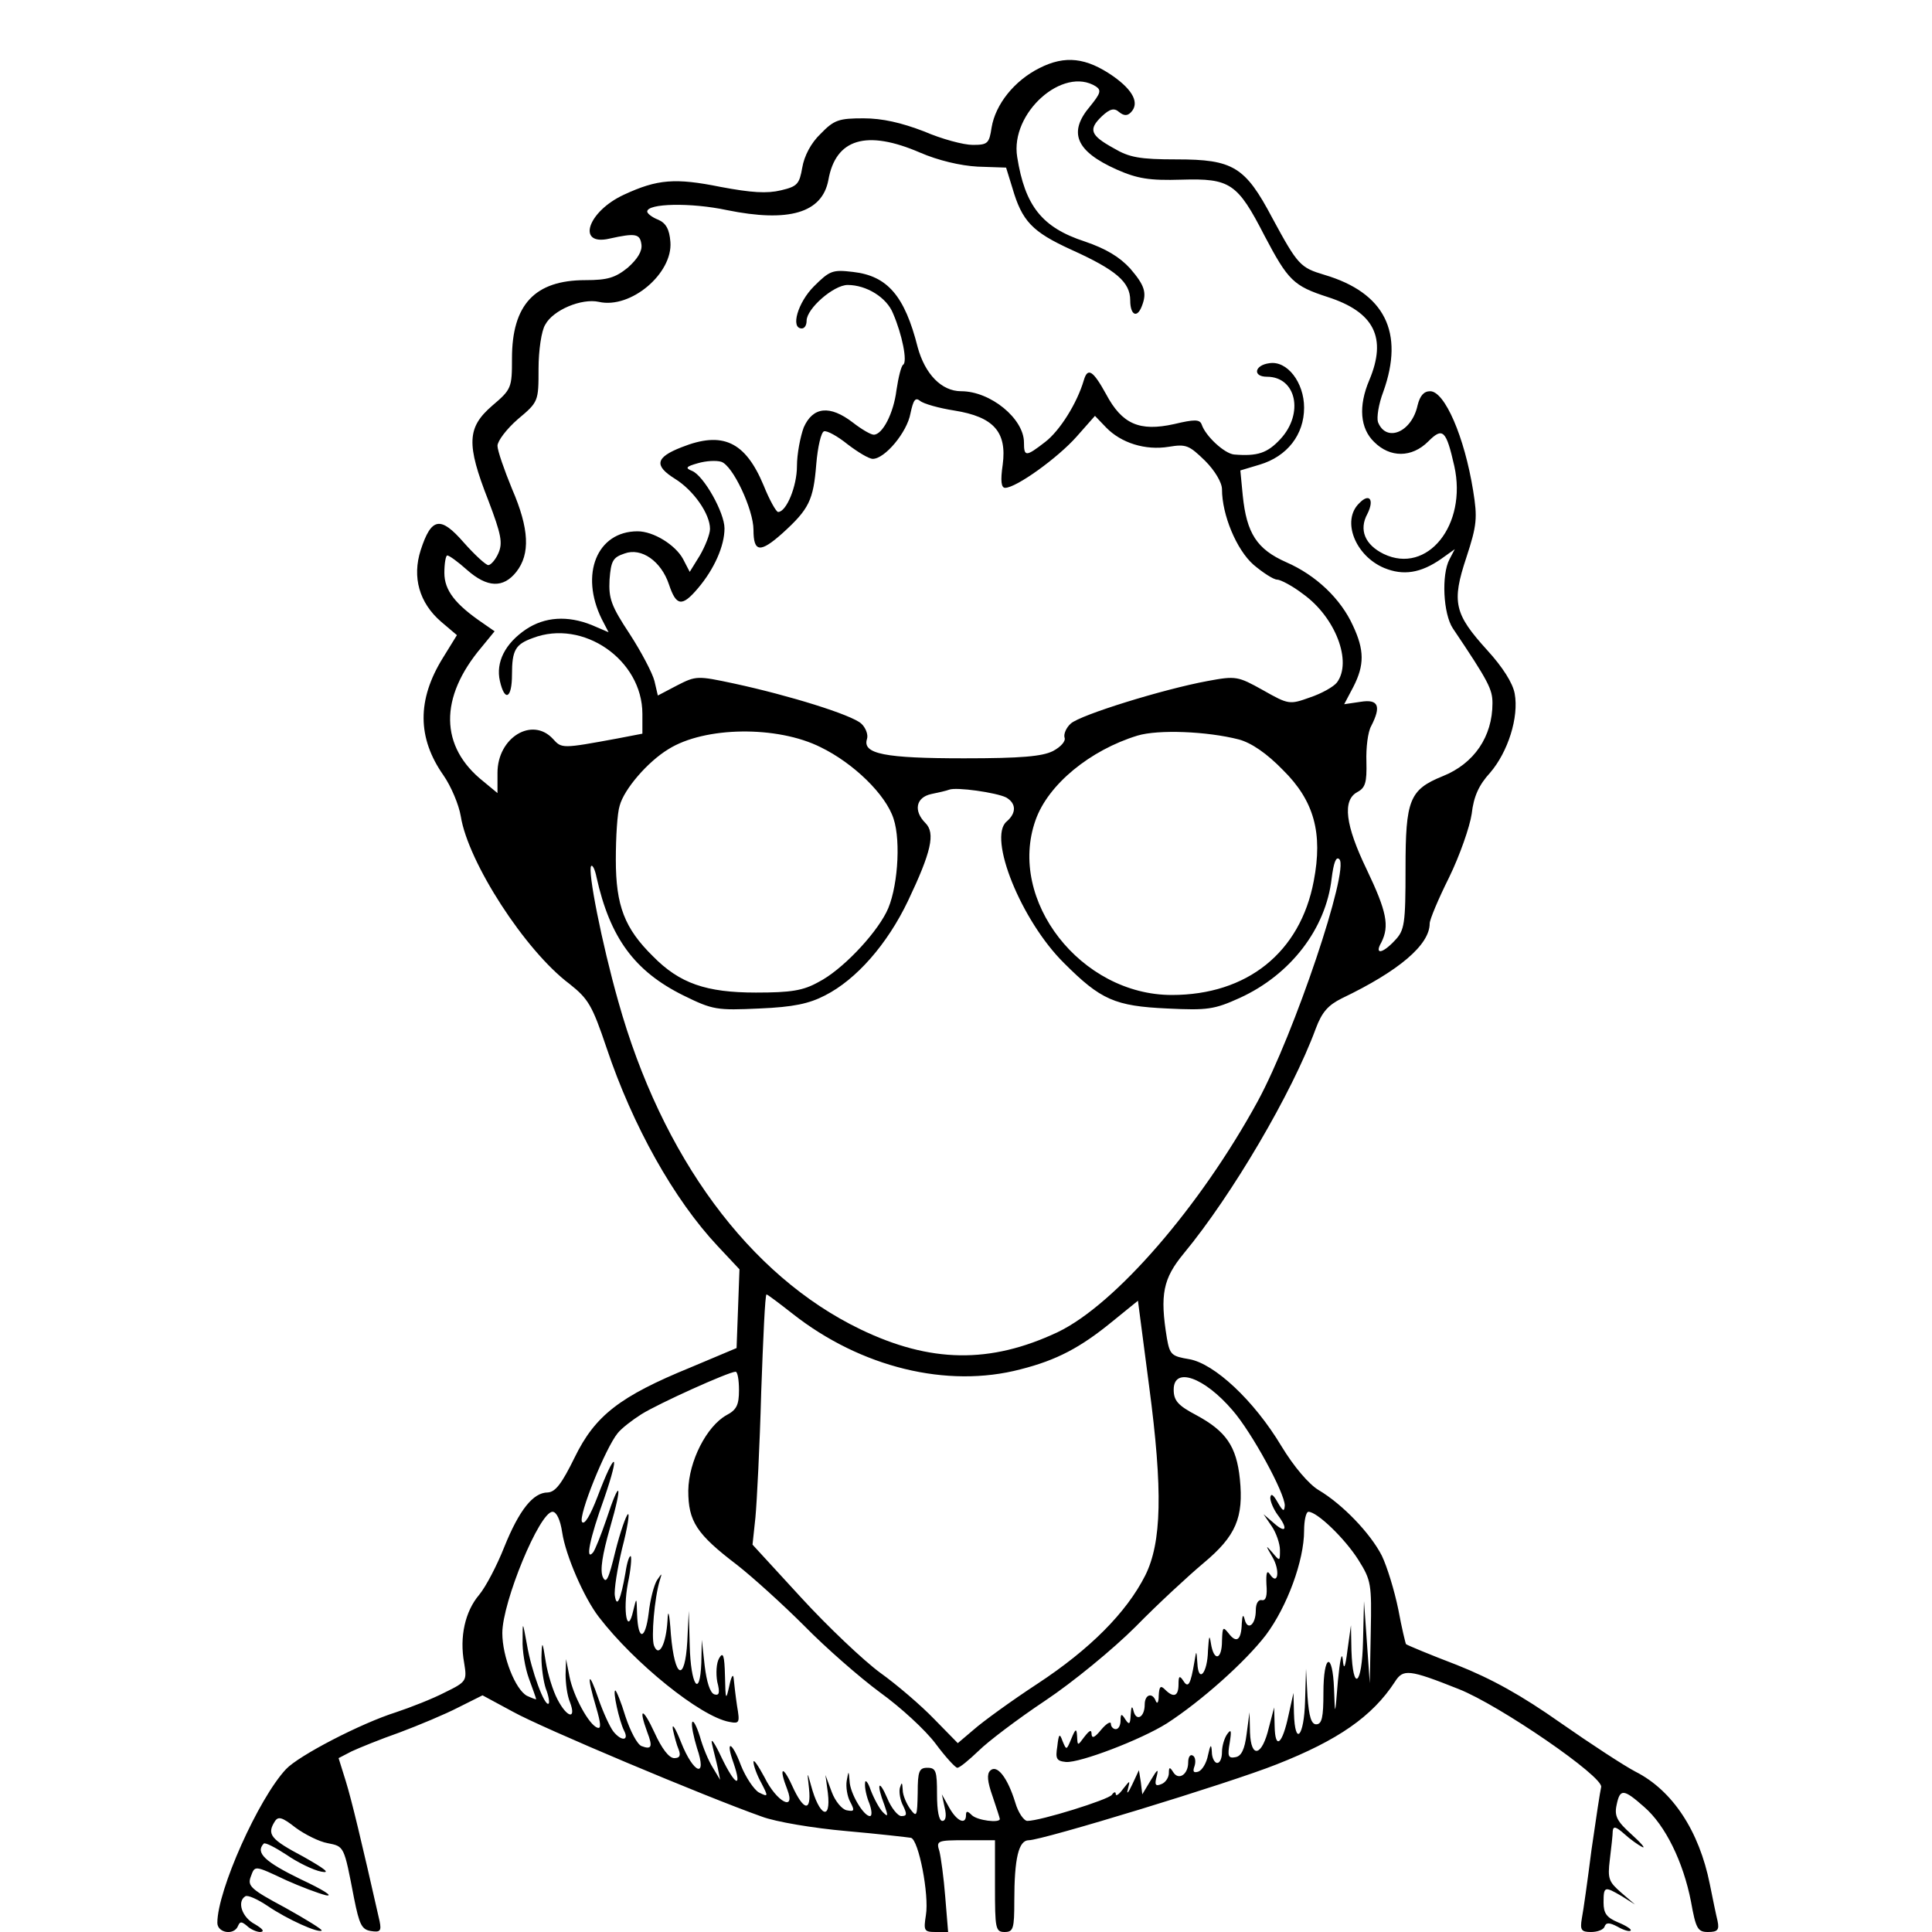 <?xml version="1.0" standalone="no"?>
<!DOCTYPE svg PUBLIC "-//W3C//DTD SVG 20010904//EN"
 "http://www.w3.org/TR/2001/REC-SVG-20010904/DTD/svg10.dtd">
<svg version="1.0" xmlns="http://www.w3.org/2000/svg"
 width="400pt" height="400pt" viewBox="0 0 400 400"
 preserveAspectRatio="xMidYMid meet">
<g transform="translate(0,400) scale(0.1,-0.1)"
fill="#000000" stroke="none">
<path d="M2152 3859 c-52 -26 -91 -75 -99 -123 -5 -33 -8 -36 -39 -36 -19 0
-64 12 -101 28 -47 18 -86 27 -125 27 -51 0 -61 -3 -89 -32 -20 -19 -34 -46
-38 -70 -6 -34 -10 -39 -44 -47 -29 -7 -61 -5 -125 7 -94 19 -131 16 -200 -16
-76 -35 -99 -107 -30 -91 54 12 63 10 66 -12 2 -14 -8 -30 -28 -48 -26 -21
-42 -26 -88 -26 -105 0 -152 -51 -152 -162 0 -61 -1 -64 -41 -98 -52 -45 -54
-79 -8 -196 27 -71 30 -88 21 -109 -6 -14 -16 -25 -21 -25 -5 0 -28 21 -51 47
-48 55 -67 52 -89 -16 -18 -56 -3 -109 42 -148 l33 -28 -29 -47 c-54 -87 -53
-166 1 -243 16 -23 32 -61 36 -85 15 -95 133 -278 225 -347 39 -31 47 -44 77
-133 54 -161 139 -313 230 -410 l45 -48 -3 -82 -3 -81 -95 -40 c-147 -60 -198
-100 -240 -186 -27 -55 -40 -72 -56 -73 -30 0 -59 -36 -90 -113 -15 -38 -38
-82 -52 -99 -29 -34 -41 -87 -31 -141 6 -37 5 -39 -40 -61 -25 -13 -71 -31
-101 -41 -73 -23 -202 -90 -228 -118 -57 -61 -142 -251 -142 -318 0 -21 35
-27 43 -6 4 9 7 9 18 0 7 -7 20 -13 28 -13 10 1 4 7 -11 16 -27 14 -38 47 -20
58 5 3 25 -6 46 -20 41 -28 106 -57 112 -51 2 2 -32 23 -75 47 -71 38 -79 45
-72 64 9 24 6 25 74 -7 29 -13 66 -27 82 -31 17 -3 -7 12 -52 33 -74 36 -95
55 -77 74 3 3 24 -8 47 -23 23 -16 56 -32 72 -35 20 -4 9 5 -37 31 -68 36 -76
46 -59 73 7 11 15 9 43 -13 19 -14 49 -29 66 -32 35 -7 34 -5 55 -114 11 -55
16 -65 35 -68 19 -3 22 0 18 20 -38 168 -58 251 -70 290 l-15 48 27 14 c15 7
59 25 99 39 40 15 95 38 122 52 l50 25 63 -34 c59 -33 399 -176 515 -217 29
-11 107 -24 175 -30 68 -6 128 -13 134 -14 16 -4 38 -118 31 -160 -5 -32 -4
-35 20 -35 l26 0 -6 73 c-3 39 -9 82 -12 94 -7 22 -5 23 54 23 l61 0 0 -95 c0
-88 1 -95 20 -95 18 0 20 7 20 64 0 89 9 126 30 126 28 0 415 118 513 157 127
50 198 99 245 171 17 27 29 26 132 -15 84 -33 301 -182 295 -203 -2 -8 -11
-67 -20 -130 -8 -63 -17 -127 -20 -142 -4 -24 -1 -28 19 -28 14 0 26 5 28 11
3 9 10 9 27 0 12 -7 25 -11 27 -8 3 2 -9 10 -26 17 -24 10 -30 19 -30 41 0 34
2 34 38 13 l27 -17 -29 25 c-25 22 -28 28 -23 68 3 25 6 51 6 59 1 11 7 9 24
-6 12 -11 29 -23 37 -27 8 -4 -2 8 -22 26 -30 27 -36 38 -31 61 7 34 14 34 57
-4 44 -38 81 -114 97 -196 10 -56 14 -63 35 -63 20 0 24 4 20 23 -3 12 -10 46
-16 76 -22 110 -77 194 -154 233 -23 12 -92 57 -155 101 -81 57 -142 91 -215
120 -55 21 -103 41 -105 43 -1 1 -9 34 -16 72 -8 39 -23 88 -34 111 -24 47
-82 107 -131 136 -20 12 -51 48 -77 91 -57 95 -139 171 -191 180 -36 6 -40 9
-46 43 -15 91 -8 124 35 176 100 121 224 332 273 465 13 35 26 49 54 63 119
57 182 111 182 155 0 8 18 51 40 95 22 45 43 105 47 132 4 36 15 60 38 85 37
43 60 115 51 164 -4 22 -25 55 -57 90 -68 75 -74 99 -43 192 22 67 23 82 14
138 -18 112 -59 206 -89 206 -13 0 -21 -9 -26 -29 -12 -56 -65 -78 -82 -35 -3
9 1 37 11 63 44 123 3 205 -122 242 -50 15 -55 20 -108 118 -56 106 -81 121
-198 121 -76 0 -98 4 -130 23 -49 27 -53 39 -25 66 17 16 26 18 36 9 10 -8 17
-8 24 -1 19 19 5 46 -36 75 -56 39 -100 44 -153 17z m117 -38 c12 -8 9 -15
-12 -41 -46 -54 -30 -93 55 -131 43 -19 68 -23 134 -21 101 3 116 -7 172 -116
49 -93 60 -104 131 -127 96 -31 123 -84 86 -172 -23 -54 -19 -100 10 -128 33
-33 78 -33 112 1 30 30 37 24 54 -51 27 -122 -56 -225 -146 -182 -39 19 -52
50 -34 83 15 30 4 44 -17 22 -37 -36 -8 -109 52 -134 39 -16 75 -11 118 19
l28 20 -11 -21 c-17 -32 -13 -113 7 -143 74 -110 82 -126 82 -155 0 -69 -38
-125 -103 -151 -69 -28 -77 -49 -77 -191 0 -115 -2 -128 -22 -149 -26 -28 -43
-30 -28 -4 17 34 11 64 -30 150 -45 93 -51 144 -20 161 17 9 20 20 19 63 -1
29 3 62 10 74 21 41 15 56 -22 50 l-34 -5 19 36 c23 45 23 76 -1 127 -25 55
-76 104 -138 131 -61 27 -82 60 -90 138 l-5 52 40 12 c57 17 92 62 92 118 0
52 -35 98 -72 92 -31 -4 -35 -28 -5 -28 61 0 77 -76 28 -129 -27 -29 -47 -36
-96 -32 -20 2 -59 38 -67 62 -4 11 -15 11 -57 1 -72 -16 -108 0 -141 62 -27
49 -38 56 -46 29 -14 -48 -50 -105 -80 -128 -40 -31 -44 -31 -44 -1 0 49 -69
106 -130 106 -41 0 -75 36 -90 91 -27 107 -63 148 -134 156 -42 5 -48 3 -81
-30 -33 -33 -49 -87 -25 -87 6 0 10 7 10 16 0 25 56 74 85 74 39 0 81 -26 94
-59 19 -44 30 -100 21 -106 -4 -2 -10 -26 -14 -53 -6 -48 -29 -92 -47 -92 -6
0 -25 11 -43 25 -48 37 -83 33 -102 -10 -7 -19 -14 -55 -14 -80 0 -42 -22 -95
-39 -95 -4 0 -18 25 -30 55 -38 91 -85 113 -170 79 -54 -21 -57 -38 -14 -65
39 -24 73 -73 73 -104 0 -11 -10 -36 -21 -55 l-21 -34 -14 27 c-16 29 -61 57
-94 57 -84 0 -120 -89 -74 -182 l14 -27 -35 15 c-50 20 -97 17 -136 -9 -43
-29 -63 -68 -54 -107 10 -44 25 -36 25 13 0 51 7 63 43 76 104 40 227 -45 227
-157 l0 -41 -52 -10 c-114 -21 -115 -21 -133 -1 -43 47 -115 3 -115 -70 l0
-42 -29 24 c-91 72 -92 174 -4 278 l27 33 -23 16 c-59 40 -81 69 -81 105 0 20
3 36 6 36 4 0 22 -13 41 -30 42 -37 75 -38 102 -4 29 37 27 89 -9 172 -16 39
-30 79 -30 89 0 10 19 35 42 55 43 36 43 37 43 105 0 37 6 79 14 91 16 30 75
55 111 47 66 -15 153 59 148 124 -2 26 -9 39 -25 46 -13 5 -23 13 -23 17 0 17
90 19 165 3 128 -26 197 -6 210 62 15 86 79 105 190 57 37 -16 83 -27 119 -29
l59 -2 13 -42 c20 -69 41 -91 122 -128 93 -42 122 -67 122 -105 0 -30 14 -38
24 -12 11 28 6 43 -24 78 -22 24 -50 41 -94 56 -89 29 -124 74 -140 175 -15
91 95 189 163 146z m-293 -671 c81 -13 109 -44 100 -112 -5 -34 -3 -48 5 -48
23 0 109 62 148 106 l38 43 23 -24 c31 -32 81 -48 130 -40 36 6 42 3 75 -29
20 -20 35 -45 35 -59 0 -53 30 -125 65 -156 20 -17 42 -31 49 -31 7 0 32 -13
54 -30 67 -48 102 -140 70 -183 -7 -9 -32 -23 -56 -31 -42 -15 -44 -15 -97 15
-52 29 -56 30 -115 19 -92 -17 -263 -70 -283 -88 -10 -9 -15 -22 -13 -29 3 -7
-7 -19 -24 -28 -22 -11 -65 -15 -184 -15 -164 0 -211 9 -201 40 3 9 -3 24 -12
32 -20 18 -148 58 -264 83 -75 16 -78 16 -117 -4 l-40 -21 -7 30 c-4 16 -27
60 -51 97 -39 59 -44 74 -42 113 3 39 7 46 31 54 35 13 76 -16 92 -64 15 -45
27 -47 60 -8 34 40 55 88 55 124 0 33 -43 109 -67 119 -15 6 -13 9 12 16 17 5
38 6 48 3 24 -7 67 -99 67 -141 0 -47 14 -48 60 -7 55 50 64 68 70 143 3 36
10 66 16 68 6 2 28 -10 49 -27 21 -16 44 -30 52 -30 25 0 71 55 78 94 6 28 10
34 20 26 7 -6 39 -15 71 -20z m-277 -697 c68 -33 135 -98 151 -148 16 -48 8
-150 -15 -194 -25 -49 -93 -120 -140 -144 -32 -18 -57 -22 -130 -22 -103 0
-158 19 -213 75 -59 58 -77 105 -77 200 0 47 3 97 8 112 9 34 58 91 101 117
75 47 225 49 315 4z m866 16 c26 -7 58 -29 91 -63 65 -64 83 -131 64 -230 -28
-148 -138 -236 -294 -236 -188 0 -341 196 -282 362 26 74 113 145 211 175 43
13 144 9 210 -8z m-482 -120 c21 -12 22 -32 1 -50 -39 -33 30 -205 119 -293
76 -76 105 -89 214 -94 83 -4 97 -2 150 22 105 48 178 143 190 247 4 32 9 47
16 40 21 -21 -93 -361 -169 -501 -119 -218 -295 -421 -414 -478 -140 -66 -264
-64 -409 6 -230 111 -411 357 -501 679 -34 120 -64 272 -56 280 3 3 8 -8 11
-23 28 -126 79 -195 180 -245 61 -30 69 -31 157 -27 71 3 103 10 136 27 65 33
129 106 172 196 48 101 57 140 36 161 -25 25 -20 53 12 60 15 3 32 7 37 9 15
6 98 -6 118 -16z m-442 -1069 c141 -111 320 -155 472 -115 75 19 124 45 190
99 l53 43 23 -176 c29 -218 26 -325 -8 -393 -39 -77 -115 -153 -223 -224 -55
-36 -114 -79 -132 -95 l-33 -28 -49 50 c-27 28 -77 71 -112 96 -34 25 -108 95
-163 155 l-101 110 6 56 c3 32 9 148 12 260 4 111 8 202 11 202 2 0 26 -18 54
-40z m-111 -158 c0 -31 -5 -41 -26 -52 -41 -23 -78 -95 -79 -156 0 -64 17 -90
101 -154 32 -25 95 -82 139 -126 44 -45 115 -107 157 -138 43 -31 94 -78 115
-106 20 -27 41 -50 45 -50 5 0 24 16 44 35 19 19 81 66 138 104 57 38 141 107
187 153 46 47 110 106 141 132 67 56 83 94 75 174 -7 68 -29 99 -90 132 -38
20 -47 30 -47 53 0 48 63 26 122 -43 40 -46 108 -171 108 -197 -1 -14 -4 -12
-15 7 -9 16 -14 19 -15 9 0 -8 7 -24 15 -35 22 -29 18 -40 -7 -18 l-22 19 17
-25 c9 -13 17 -36 17 -49 0 -24 0 -24 -16 -5 -14 16 -14 15 0 -9 17 -28 12
-62 -5 -36 -6 9 -8 2 -7 -21 2 -24 -1 -34 -9 -33 -8 2 -13 -7 -13 -21 0 -30
-17 -43 -23 -19 -3 12 -5 9 -6 -8 -1 -35 -11 -42 -27 -21 -12 15 -13 14 -14
-15 0 -40 -17 -44 -23 -5 -3 19 -4 15 -6 -15 -1 -48 -20 -69 -22 -26 -2 27 -2
27 -6 3 -8 -48 -13 -56 -23 -40 -8 12 -10 10 -10 -7 0 -25 -10 -29 -28 -11 -9
9 -12 7 -13 -13 0 -13 -3 -18 -6 -11 -7 19 -23 14 -23 -7 0 -26 -17 -36 -23
-14 -3 13 -5 10 -6 -7 -1 -20 -3 -22 -11 -10 -8 13 -10 12 -10 -2 0 -10 -4
-18 -10 -18 -5 0 -10 5 -10 11 0 6 -9 1 -20 -12 -13 -16 -19 -19 -20 -10 0 11
-4 9 -15 -5 -14 -19 -14 -19 -15 1 -1 17 -3 17 -12 -5 -10 -24 -10 -24 -18 -5
-6 17 -8 16 -11 -11 -4 -25 -2 -30 18 -32 29 -2 155 46 209 80 71 46 162 127
205 183 44 59 79 154 79 216 0 21 4 39 9 39 18 0 75 -55 103 -99 27 -43 28
-50 26 -150 l-2 -106 -6 85 -6 85 -2 -83 c-2 -92 -21 -107 -24 -19 l-1 52 -7
-50 c-5 -40 -8 -44 -10 -20 -2 17 -6 -4 -10 -45 -6 -74 -6 -75 -8 -17 -3 79
-22 73 -22 -8 0 -50 -3 -65 -15 -65 -10 0 -15 16 -18 58 l-3 57 -2 -67 c-2
-74 -21 -95 -23 -25 l-1 42 -10 -45 c-13 -62 -28 -74 -29 -24 l-1 39 -11 -42
c-14 -59 -37 -65 -39 -10 l-1 42 -6 -45 c-4 -32 -11 -46 -23 -48 -15 -3 -17 2
-12 30 4 25 3 29 -5 18 -6 -8 -11 -25 -11 -37 0 -13 -4 -23 -10 -23 -5 0 -11
10 -11 23 -1 17 -3 16 -8 -7 -3 -16 -12 -31 -20 -34 -10 -3 -12 0 -8 11 3 9 2
19 -3 22 -6 4 -10 -3 -10 -14 0 -25 -20 -38 -31 -20 -7 11 -9 11 -9 -2 0 -9
-7 -20 -16 -23 -12 -5 -14 -1 -9 17 4 16 1 14 -12 -8 l-18 -30 -3 25 -4 25
-14 -30 c-8 -17 -12 -21 -9 -10 5 20 5 20 -10 1 -8 -11 -15 -16 -15 -10 0 5
-4 4 -8 -2 -7 -10 -148 -54 -175 -54 -7 0 -19 17 -25 38 -16 52 -38 80 -52 66
-7 -7 -6 -22 5 -53 8 -24 15 -45 15 -47 0 -9 -47 -3 -58 8 -9 9 -12 9 -12 0 0
-21 -19 -13 -35 16 l-15 27 6 -28 c4 -17 2 -27 -5 -27 -7 0 -11 21 -11 55 0
48 -2 55 -20 55 -17 0 -20 -7 -20 -52 -1 -49 -2 -51 -15 -34 -8 11 -16 29 -16
40 -1 17 -2 17 -6 4 -2 -9 1 -26 7 -37 8 -17 8 -21 -4 -21 -7 0 -21 17 -29 37
-18 42 -23 30 -6 -14 8 -23 8 -26 -3 -15 -7 7 -18 27 -25 45 -6 18 -12 24 -12
15 -1 -9 3 -28 9 -42 5 -14 6 -26 1 -26 -13 0 -41 47 -42 72 -2 23 -2 23 -6 1
-2 -12 1 -32 7 -43 10 -19 9 -21 -7 -18 -10 2 -24 19 -31 38 l-13 35 5 -37 c7
-60 -18 -48 -35 16 -8 29 -8 29 -4 -7 5 -49 -11 -47 -35 6 -20 44 -28 38 -10
-8 18 -47 -22 -26 -47 25 -13 24 -23 39 -23 32 0 -7 7 -27 16 -43 15 -29 15
-30 -5 -20 -10 6 -27 31 -37 56 -19 51 -33 54 -15 4 18 -53 3 -46 -25 12 -14
30 -23 43 -20 29 3 -14 9 -36 12 -50 l5 -25 -15 25 c-9 14 -21 43 -27 65 -7
22 -14 35 -16 29 -2 -6 3 -30 10 -53 22 -64 -7 -54 -33 12 -11 28 -19 41 -17
27 3 -14 8 -33 12 -42 5 -13 2 -18 -9 -18 -11 0 -26 20 -41 53 -24 52 -34 53
-15 1 12 -31 9 -37 -12 -29 -9 4 -23 31 -33 61 -9 30 -19 54 -21 54 -6 0 8
-63 18 -83 11 -21 -5 -23 -22 -2 -7 9 -21 39 -31 68 -21 62 -25 50 -5 -17 10
-34 11 -46 3 -43 -17 5 -50 65 -58 106 l-7 36 -1 -32 c0 -17 3 -43 9 -57 14
-37 -6 -33 -26 6 -9 17 -20 52 -24 77 -7 45 -8 45 -9 9 0 -20 4 -49 9 -64 6
-15 8 -29 6 -31 -8 -8 -36 68 -45 122 -9 49 -9 49 -9 10 -1 -22 5 -58 13 -80
8 -22 15 -41 15 -43 0 -1 -8 2 -19 7 -24 13 -51 81 -51 130 0 64 77 251 104
251 8 0 16 -16 20 -43 7 -47 45 -135 76 -175 73 -95 210 -206 270 -217 21 -4
22 -2 16 33 -3 20 -6 46 -7 57 -1 11 -5 4 -9 -15 -7 -32 -8 -30 -9 20 -1 43
-4 51 -12 37 -6 -10 -7 -32 -4 -49 6 -23 4 -29 -6 -26 -9 3 -16 26 -20 59 l-6
54 -1 -48 c-3 -75 -22 -46 -24 36 l-2 72 -3 -63 c-5 -86 -26 -78 -34 14 -3 45
-6 55 -7 29 -3 -50 -18 -78 -28 -52 -6 17 1 99 12 135 5 16 5 16 -6 0 -6 -10
-14 -40 -17 -68 -7 -56 -22 -58 -24 -2 -1 36 -1 36 -8 7 -12 -53 -22 -1 -11
57 6 28 8 53 6 56 -3 2 -8 -13 -11 -34 -10 -57 -18 -74 -22 -48 -2 12 5 56 15
98 11 42 16 74 12 71 -4 -3 -16 -37 -26 -77 -14 -58 -19 -68 -26 -53 -6 14 -1
46 15 102 27 93 21 105 -8 16 -11 -32 -23 -62 -27 -67 -17 -20 -7 29 23 112
34 99 23 101 -14 3 -15 -39 -27 -59 -32 -52 -8 13 49 154 74 184 8 10 30 27
49 39 35 22 181 88 195 88 4 0 7 -17 7 -38z"/>
</g>
</svg>
